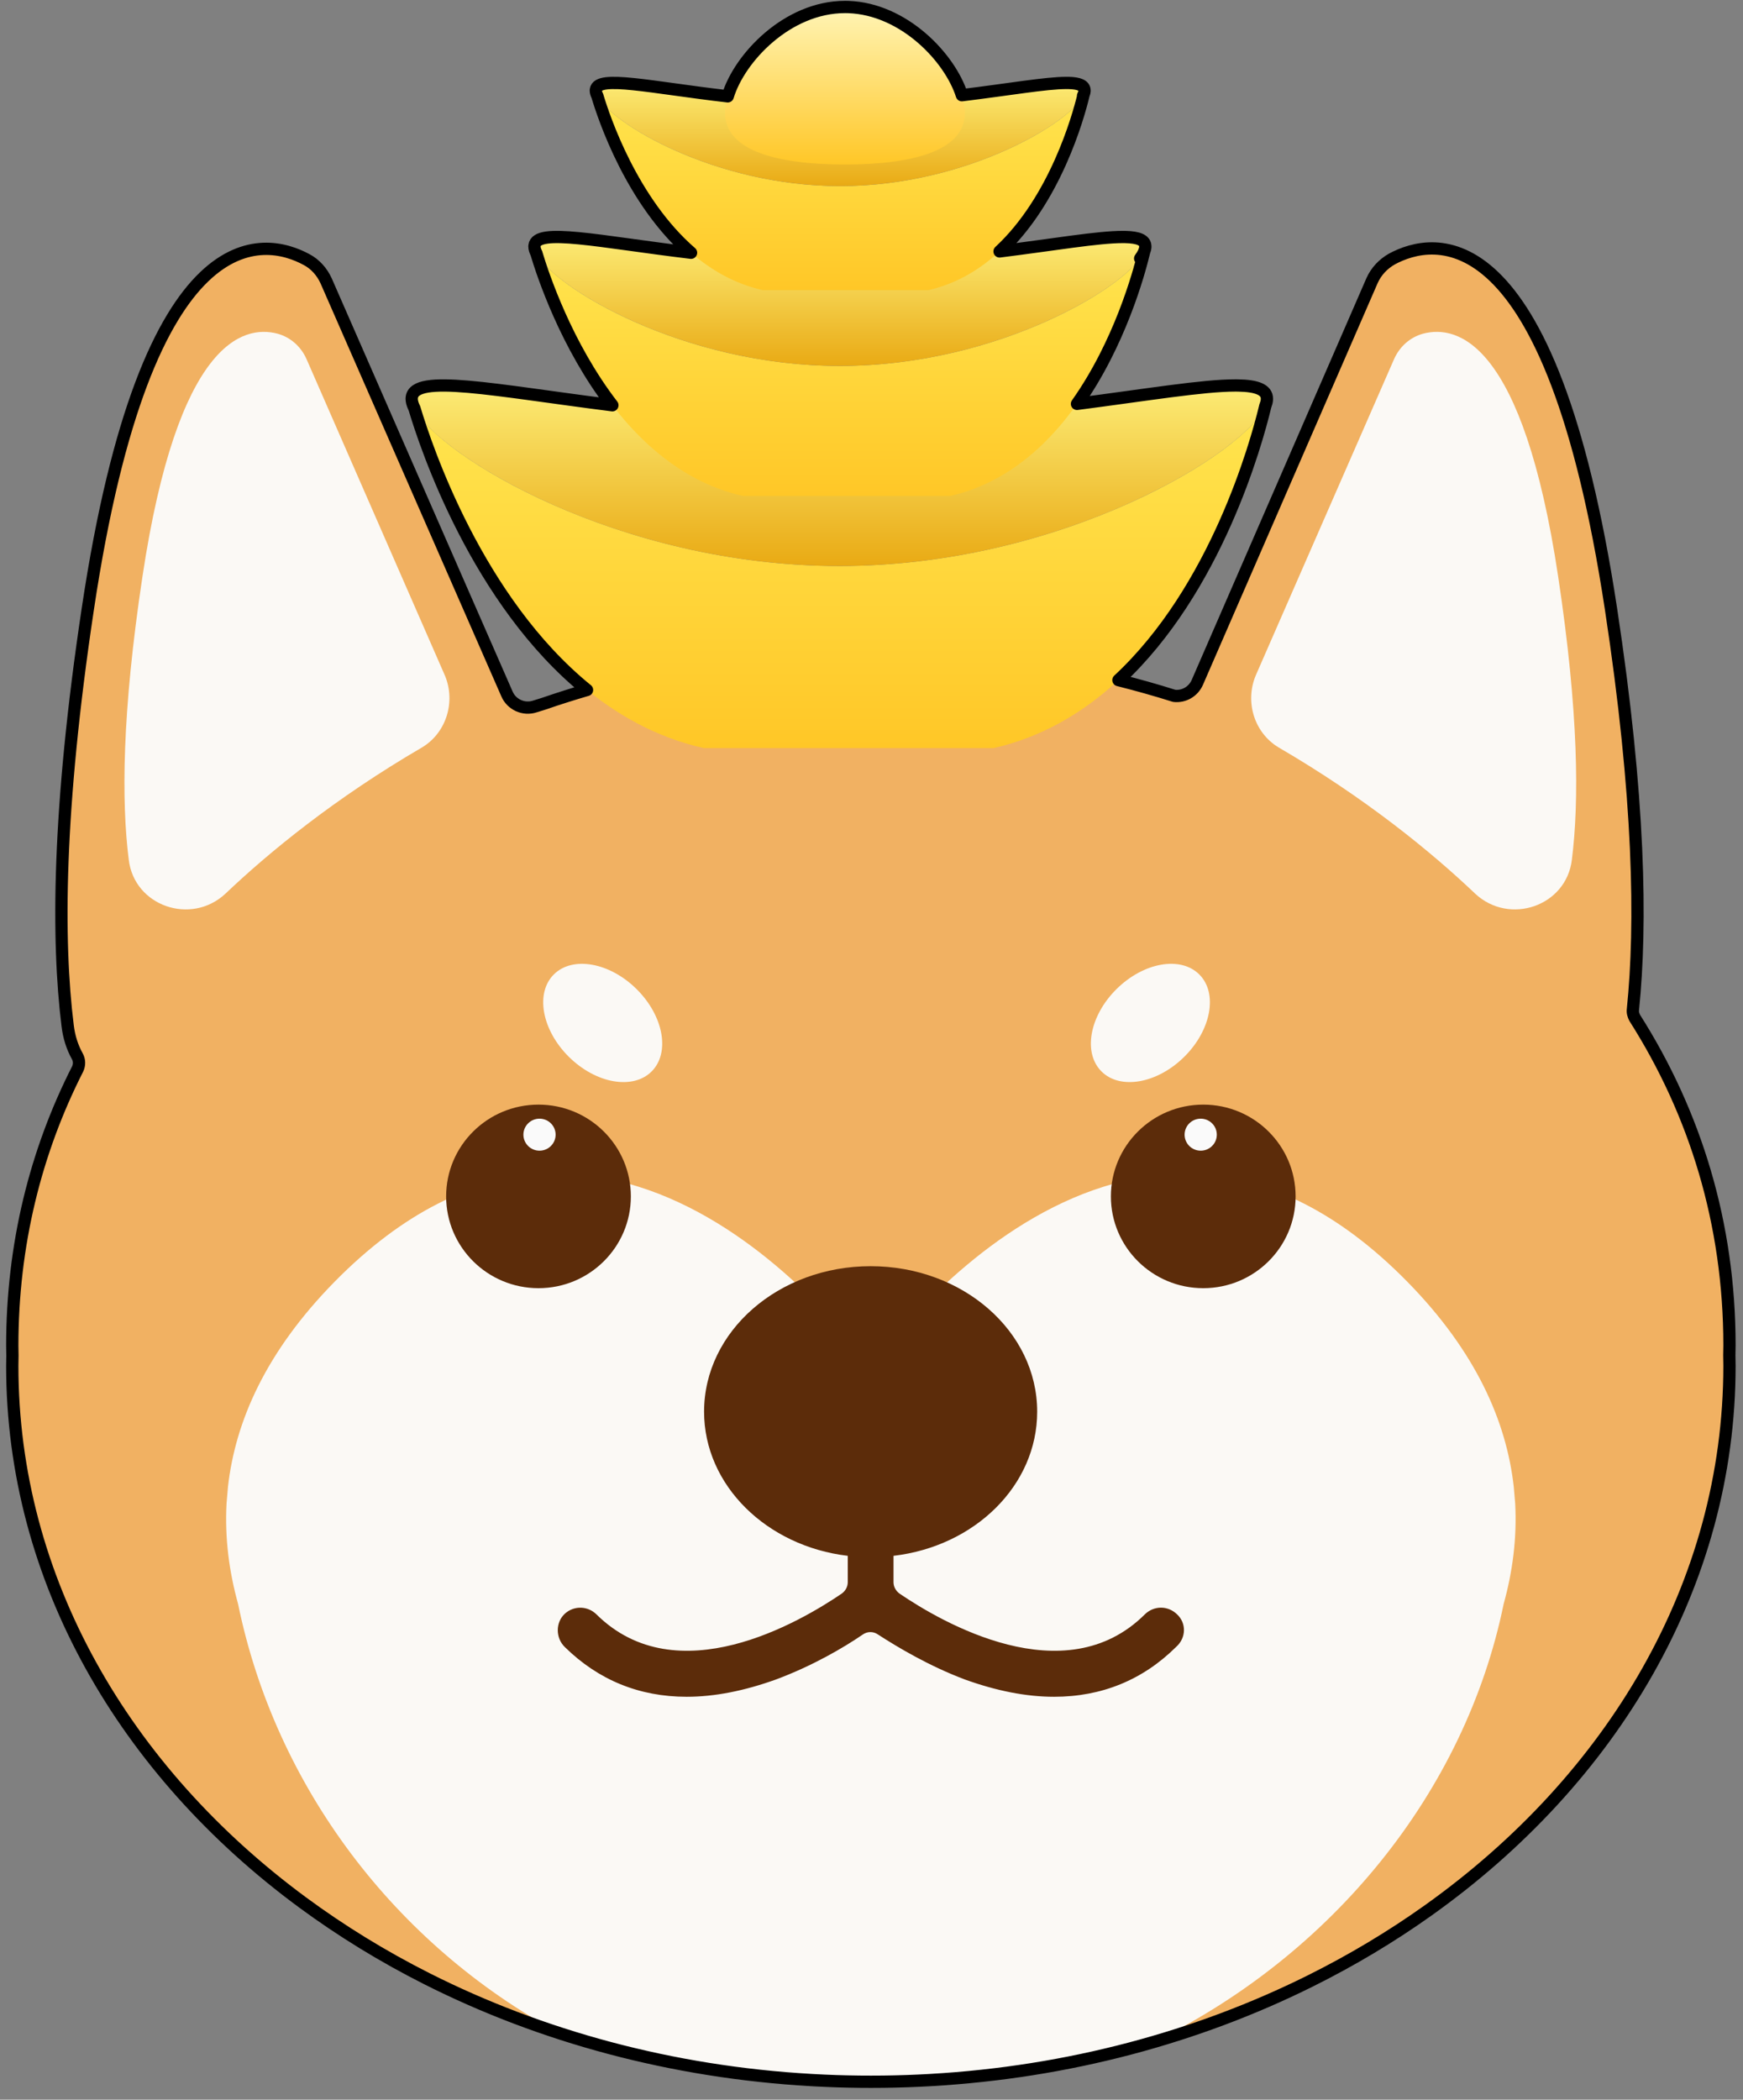 <svg xmlns="http://www.w3.org/2000/svg" width="142" height="171" viewBox="0 0 142 171">
    <rect x="0" y="0" width="142" height="171" fill="#808080" stroke="none"/>
    <defs>
        <linearGradient id="redtrp17fa" x1="50%" x2="50%" y1="0%" y2="100%">
            <stop offset="0%" stop-color="#FFE54F"/>
            <stop offset="100%" stop-color="#FFC727"/>
        </linearGradient>
        <linearGradient id="iep1shgdmb" x1="50%" x2="50%" y1="0%" y2="100%">
            <stop offset="0%" stop-color="#FFF584"/>
            <stop offset="100%" stop-color="#E9AA14"/>
        </linearGradient>
        <linearGradient id="m0gc4hk5ic" x1="50%" x2="50%" y1="0%" y2="100%">
            <stop offset="0%" stop-color="#FFE54F"/>
            <stop offset="100%" stop-color="#FFC727"/>
        </linearGradient>
        <linearGradient id="za39pfgtud" x1="50%" x2="50%" y1="0%" y2="100%">
            <stop offset="0%" stop-color="#FFF584"/>
            <stop offset="100%" stop-color="#E9AA14"/>
        </linearGradient>
        <linearGradient id="fpauxawsue" x1="50%" x2="50%" y1="0%" y2="100%">
            <stop offset="0%" stop-color="#FFE54F"/>
            <stop offset="100%" stop-color="#FFC727"/>
        </linearGradient>
        <linearGradient id="uey1ruiqzf" x1="50%" x2="50%" y1="0%" y2="100%">
            <stop offset="0%" stop-color="#FFF584"/>
            <stop offset="100%" stop-color="#E9AA14"/>
        </linearGradient>
        <linearGradient id="bzxrybpxqg" x1="50%" x2="50%" y1="0%" y2="100%">
            <stop offset="0%" stop-color="#FFF4B5"/>
            <stop offset="100%" stop-color="#FFC727"/>
        </linearGradient>
    </defs>
    <g fill="none" fill-rule="evenodd">
        <g>
            <g>
                <g>
                    <path fill="#F1B162" d="M139.898 89.526c0-9.923-2.796-18.922-7.717-26.66-.111-.223-.186-.445-.149-.704.709-6.925.56-17.219-1.789-32.623-4.92-32.327-14.5-30.29-17.855-28.476-.709.408-1.267 1-1.603 1.74l-14.24 32.735c-.329.751-1.093 1.184-1.883 1.097-7.685-2.42-16.012-3.748-24.713-3.748-9.445 0-18.451 1.564-26.67 4.393-.237.074-.475.145-.71.22-.894.296-1.9-.148-2.273-1.037L25.57 2.841c-.335-.74-.894-1.37-1.602-1.74C20.614-.715 10.997-2.789 6.15 29.575 3.69 45.943 3.653 56.607 4.51 63.495c.111.926.372 1.74.782 2.48.187.334.187.704.037 1.038C1.901 73.752 0 81.343 0 89.563c0 .265.01.527.013.79-.005.281-.013.56-.013.842 0 17.401 9.148 33.019 23.649 43.703 3.15 2.32 6.55 4.41 10.167 6.232 10.546 5.314 22.91 8.373 36.133 8.373 13.071 0 25.303-2.992 35.77-8.194 3.402-1.691 6.617-3.615 9.614-5.748 15.031-10.694 24.565-26.6 24.565-44.366 0-.289-.008-.576-.014-.864.005-.268.014-.535.014-.805" transform="translate(-207 -619) translate(208 619) translate(0 20.036)"/>
                    <path fill="#FBF9F5" d="M35.247 34.982L23.989 9.247c-.447-1.037-1.304-1.815-2.386-2.11-2.832-.741-8.126.703-10.996 19.773C8.93 38.019 8.892 45.276 9.49 49.98c.447 3.776 5.07 5.368 7.865 2.776 3.541-3.37 8.909-7.776 16.029-11.923 1.975-1.185 2.758-3.703 1.864-5.85M101.3 34.982l11.257-25.735c.448-1.037 1.305-1.815 2.386-2.11 2.833-.741 8.127.703 10.997 19.773 1.677 11.109 1.714 18.366 1.118 23.07-.447 3.776-5.07 5.368-7.865 2.776-3.542-3.37-8.91-7.776-16.03-11.923-1.975-1.185-2.758-3.703-1.863-5.85M122.44 102.397c.154 2.855-.22 5.602-.938 8.191-3.143 15.35-14.008 28.588-28.51 35.671-7.216 2.1-14.968 3.244-23.043 3.244-8.948 0-17.5-1.405-25.365-3.958-13.418-7.235-23.148-20.105-26.189-34.958-.717-2.588-1.092-5.334-.938-8.187l.117-1.359c.6-5.332 3.096-10.998 8.658-16.663 22.85-23.272 43.725 6.93 43.725 6.93s20.912-30.202 43.725-6.93c5.553 5.665 8.043 11.331 8.642 16.663l.116 1.356z" transform="translate(-207 -619) translate(208 619) translate(0 20.036)"/>
                    <path fill="#5C2C0A" d="M50.395 77.4c0 4.127-3.369 7.474-7.524 7.474-4.156 0-7.525-3.347-7.525-7.475s3.369-7.474 7.525-7.474c4.155 0 7.524 3.346 7.524 7.474M104.551 77.4c0 4.127-3.368 7.474-7.524 7.474-4.155 0-7.524-3.347-7.524-7.475s3.369-7.474 7.524-7.474c4.156 0 7.524 3.346 7.524 7.474" transform="translate(-207 -619) translate(208 619) translate(0 20.036)"/>
                    <path fill="#FAFAFA" d="M42.953 71.069c.725 0 1.312.583 1.312 1.303s-.587 1.304-1.312 1.304c-.724 0-1.312-.584-1.312-1.304 0-.72.588-1.303 1.312-1.303M96.82 71.069c.724 0 1.311.583 1.311 1.303s-.587 1.304-1.312 1.304c-.724 0-1.312-.584-1.312-1.304 0-.72.588-1.303 1.312-1.303" transform="translate(-207 -619) translate(208 619) translate(0 20.036)"/>
                    <path fill="#FBF9F5" d="M44.122 59.32c1.529-1.518 4.55-.979 6.748 1.205 2.198 2.183 2.74 5.184 1.212 6.703-1.528 1.518-4.55.979-6.747-1.205-2.198-2.183-2.741-5.184-1.213-6.703M89.953 60.524c2.198-2.183 5.22-2.723 6.748-1.204 1.528 1.518.986 4.52-1.213 6.703-2.198 2.183-5.219 2.722-6.747 1.204-1.529-1.518-.986-4.52 1.212-6.703" transform="translate(-207 -619) translate(208 619) translate(0 20.036)"/>
                    <path fill="#5C2C0A" d="M94.905 111.448c-.745-.74-1.901-.74-2.646 0-6.524 6.48-16.551.63-19.98-1.704-.299-.222-.485-.555-.485-.925v-2.148c6.635-.778 11.704-5.74 11.704-11.738 0-6.555-6.076-11.85-13.568-11.85s-13.569 5.295-13.569 11.85c0 5.998 5.107 10.96 11.705 11.738v2.148c0 .37-.186.703-.485.925-3.429 2.333-13.419 8.184-19.98 1.704-.708-.704-1.826-.74-2.571-.074-.783.703-.783 2 0 2.74 2.72 2.666 6.038 4.036 9.915 4.036 2.274 0 4.697-.481 7.27-1.407 2.981-1.11 5.516-2.592 7.081-3.666.373-.26.858-.26 1.23 0 1.603 1.037 4.138 2.555 7.083 3.666 2.572.926 4.995 1.407 7.269 1.407 3.877 0 7.231-1.37 9.953-4.073.82-.74.82-1.926.074-2.63" transform="translate(-207 -619) translate(208 619) translate(0 20.036)"/>
                </g>
                <g>
                    <path fill="url(#redtrp17fa)" d="M34.836 45.527C16.924 45.527 2.17 36.543.22 32.679c1.248 4.185 7.979 24.173 23.572 27.678h23.617c15.676-3.563 21.25-24.15 22.135-27.87-1.537 3.748-16.488 13.04-34.707 13.04" transform="translate(-207 -619) translate(208 619) translate(32.542 .568)"/>
                    <path fill="url(#iep1shgdmb)" d="M34.836 33.747C15.597 33.747 0 28.657 0 31.911c0 3.252 15.597 13.616 34.836 13.616 19.24 0 34.837-10.364 34.837-13.616 0-.788-.914-1.087-2.575-1.087-5.194 0-17.683 2.923-32.262 2.923" transform="translate(-207 -619) translate(208 619) translate(32.542 .568)"/>
                    <path fill="url(#m0gc4hk5ic)" d="M34.883 29.233c-12.794 0-23.334-6.416-24.727-9.177.892 2.99 5.7 17.267 16.838 19.77h16.869c11.197-2.544 15.178-17.25 15.81-19.907-1.097 2.678-11.777 9.314-24.79 9.314" transform="translate(-207 -619) translate(208 619) translate(32.542 .568)"/>
                    <path fill="url(#za39pfgtud)" d="M34.883 20.82C21.141 20.82 10 17.183 10 19.507c0 2.323 11.14 9.725 24.883 9.725 13.743 0 24.883-7.402 24.883-9.725 0-.563-.652-.776-1.839-.776-3.71 0-12.63 2.087-23.044 2.087" transform="translate(-207 -619) translate(208 619) translate(32.542 .568)"/>
                    <path fill="url(#fpauxawsue)" d="M34.907 14.587c-10.236 0-18.668-5.134-19.782-7.342.713 2.391 4.56 13.813 13.47 15.816H42.09c8.958-2.036 12.143-13.8 12.649-15.926-.878 2.142-9.422 7.452-19.832 7.452" transform="translate(-207 -619) translate(208 619) translate(32.542 .568)"/>
                    <path fill="url(#uey1ruiqzf)" d="M34.907 7.855C23.913 7.855 15 4.947 15 6.806s8.913 7.78 19.907 7.78 19.906-5.921 19.906-7.78c0-.45-.522-.62-1.471-.62-2.968 0-10.105 1.67-18.435 1.67" transform="translate(-207 -619) translate(208 619) translate(32.542 .568)"/>
                    <path fill="url(#bzxrybpxqg)" d="M25.526 8.622c0 3.136 4.375 4.207 9.771 4.207 5.397 0 9.772-1.07 9.772-4.207C45.069 5.486 40.694 0 35.297 0c-5.396 0-9.771 5.486-9.771 8.622" transform="translate(-207 -619) translate(208 619) translate(32.542 .568)"/>
                </g>
                <path stroke="#000" stroke-linejoin="round" d="M67.84.568l.283.005c4.514.16 8.262 4.115 9.24 7.181 3.818-.464 6.839-1 8.521-1h0l.184.002c.832.021 1.287.198 1.287.618h0l-.004.073c-.012.108-.052.228-.117.359l.005-.01h0l.042-.093-.025.103c-.428 1.76-2.304 8.48-6.824 12.67 4.482-.562 8.026-1.176 10.037-1.176h0l.204.002c1.057.024 1.635.244 1.635.774h0l-.003.077c-.025.251-.168.555-.418.897.148-.202.258-.39.329-.563h0l-.026.105c-.416 1.717-1.98 7.401-5.45 12.3 5.73-.744 10.259-1.5 12.9-1.5h0l.222.002c1.52.026 2.353.333 2.353 1.085h0l-.005.1c-.012.135-.05.282-.11.439l-.015.037-.028.116c-.718 2.973-3.987 14.833-11.94 22.217 1.538.385 3.054.813 4.545 1.283.79.087 1.554-.346 1.883-1.098h0l14.24-32.734c.336-.74.894-1.333 1.603-1.74 3.355-1.814 12.935-3.851 17.855 28.475 2.348 15.405 2.498 25.699 1.79 32.623-.038.26.037.482.148.704 4.921 7.74 7.717 16.737 7.717 26.661 0 .27-.01.536-.014.805.006.288.014.575.014.864 0 17.765-9.534 33.672-24.565 44.366-2.997 2.132-6.212 4.056-9.614 5.747-9.159 4.553-19.669 7.413-30.91 8.056l-.155.009c-.271.015-.543.029-.816.041l-.094.004c-.276.013-.553.024-.83.034l-.12.003c-.247.009-.495.016-.743.022l-.26.006c-.204.005-.41.008-.615.011l-.34.004c-.296.004-.591.005-.887.005-.61 0-1.219-.006-1.825-.02l-.3-.007c-.218-.005-.436-.011-.653-.018l-.164-.006c-.28-.01-.56-.02-.838-.033l-.061-.003c-.258-.011-.515-.024-.771-.038l-.217-.012c-11.402-.648-22.053-3.575-31.304-8.236-3.617-1.823-7.017-3.912-10.167-6.233C9.148 144.25 0 128.632 0 111.231c0-.281.008-.561.013-.841-.004-.264-.013-.527-.013-.79 0-8.221 1.901-15.812 5.33-22.552.15-.333.15-.703-.037-1.036-.41-.741-.67-1.556-.782-2.482-.858-6.887-.82-17.551 1.64-33.918 4.846-32.364 14.463-30.29 17.818-28.476.708.37 1.267 1 1.602 1.74h0L40.296 56.5c.372.889 1.379 1.333 2.274 1.037.234-.076.472-.147.708-.22 1.167-.402 2.349-.778 3.546-1.127-8.926-7.235-13.106-19.734-14.063-22.942h0l-.053-.11c-.11-.242-.166-.463-.166-.658h0l.005-.095c.198-1.967 6.675-.603 16.343.62-3.767-4.894-5.664-10.612-6.192-12.38h0l.012.023c-.11-.213-.168-.405-.168-.571h0l.004-.075c.163-1.467 5.265-.317 12.753.582-4.823-4.174-7.1-10.986-7.632-12.77h0l.007.013c-.087-.169-.132-.32-.132-.452h0l.005-.069c.156-1.194 4.474-.185 10.742.54.95-3.143 4.866-7.277 9.55-7.277h0z" transform="translate(-207 -619) translate(208 619)"/>
            </g>
        </g>
    </g>
</svg>
